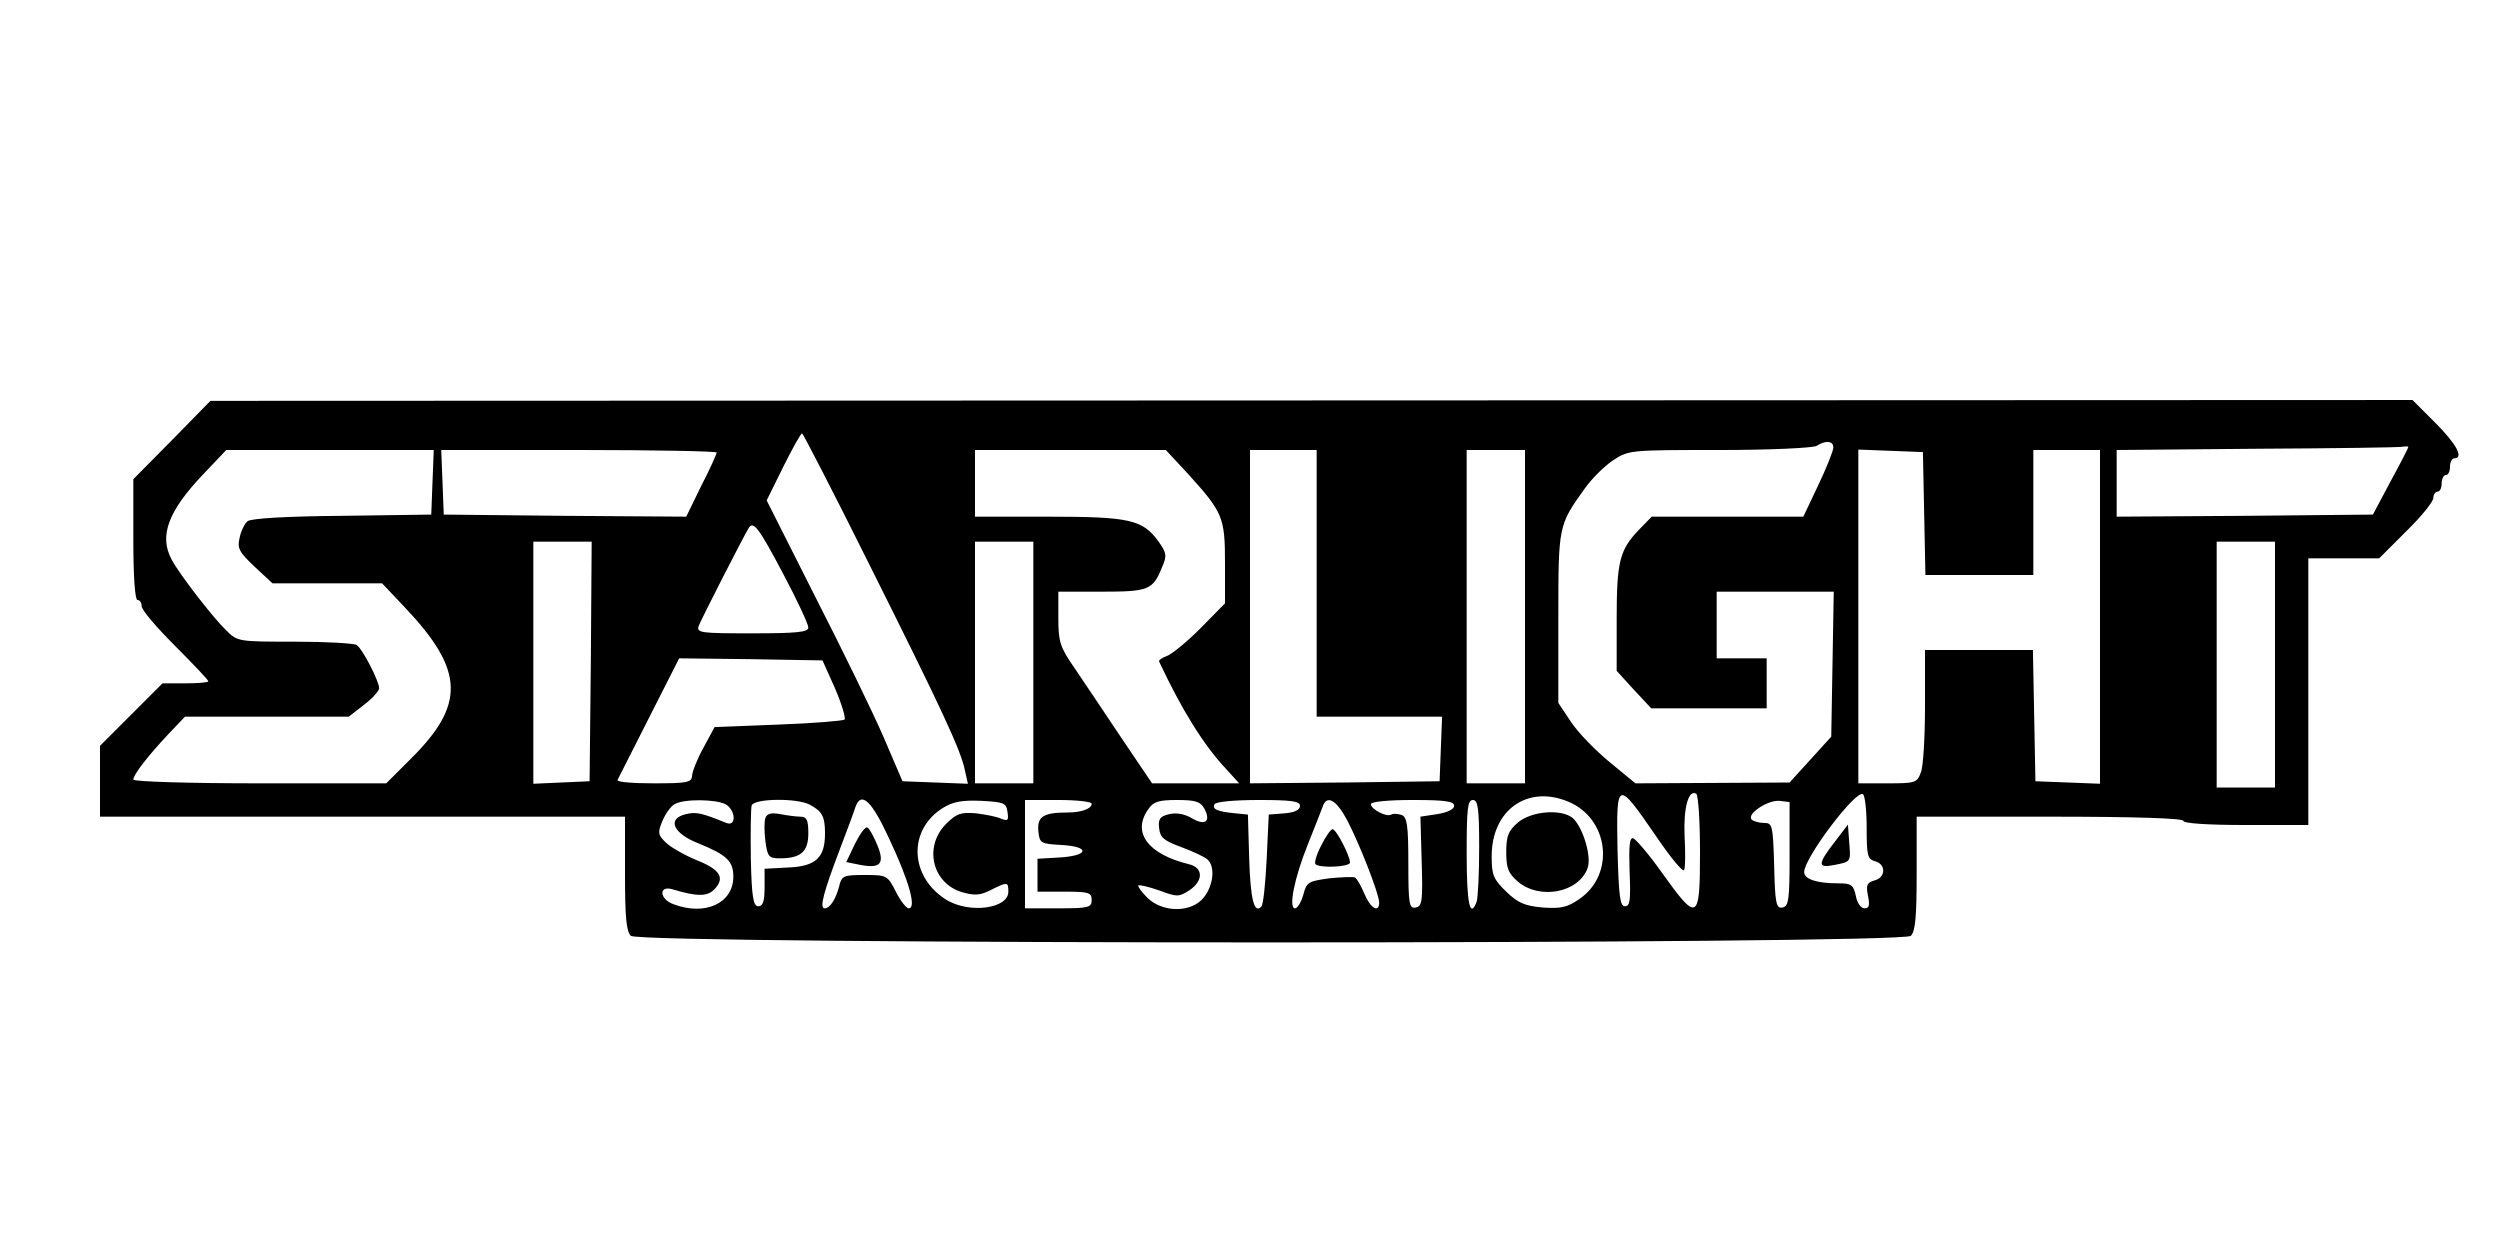 <?xml version="1.0" standalone="no"?>
<!DOCTYPE svg PUBLIC "-//W3C//DTD SVG 20010904//EN"
 "http://www.w3.org/TR/2001/REC-SVG-20010904/DTD/svg10.dtd">
<svg version="1.0" xmlns="http://www.w3.org/2000/svg"
 width="600pt" height="298pt" viewBox="0 0 600 298"
 preserveAspectRatio="xMidYMid meet">

<g transform="translate(0,298) scale(0.1,-0.1)"
fill="#000000" stroke="none">
<path d="M413 1924 l-93 -94 0 -145 c0 -90 4 -145 10 -145 6 0 10 -7 10 -15 0
-9 36 -51 80 -95 44 -44 80 -82 80 -85 0 -3 -25 -5 -55 -5 l-55 0 -75 -75 -75
-75 0 -85 0 -85 630 0 630 0 0 -136 c0 -104 3 -139 14 -150 22 -21 3050 -21
3072 0 11 11 14 46 14 150 l0 136 320 0 c207 0 320 -4 320 -10 0 -6 57 -10
150 -10 l150 0 0 320 0 320 85 0 85 0 65 65 c36 35 65 71 65 80 0 8 5 15 10
15 6 0 10 9 10 20 0 11 5 20 10 20 6 0 10 9 10 20 0 11 5 20 10 20 24 0 6 34
-45 85 l-55 55 -2642 -1 -2643 -1 -92 -94z m1675 -302 c172 -344 219 -444 228
-492 l7 -31 -79 3 -78 3 -45 105 c-25 58 -99 210 -164 337 l-117 232 40 81
c22 44 42 80 45 80 2 0 76 -143 163 -318z m2312 284 c0 -8 -16 -48 -36 -90
l-36 -76 -182 0 -182 0 -31 -32 c-46 -48 -53 -76 -53 -214 l0 -124 41 -45 42
-45 138 0 139 0 0 60 0 60 -60 0 -60 0 0 80 0 80 141 0 140 0 -3 -174 -3 -174
-50 -55 -50 -55 -185 -1 -185 -1 -62 51 c-34 28 -76 71 -93 97 l-30 45 0 204
c0 222 0 222 63 310 16 23 47 54 68 68 38 25 40 25 256 25 124 0 225 5 233 10
22 14 40 12 40 -4z m1380 1 c0 -2 -19 -39 -43 -83 l-42 -79 -308 -3 -307 -2 0
80 0 80 338 3 c185 1 343 3 350 5 6 1 12 1 12 -1z m-4742 -84 l-3 -78 -214 -3
c-131 -1 -219 -6 -227 -13 -7 -6 -16 -24 -19 -40 -6 -25 -1 -34 36 -69 l43
-40 131 0 132 0 54 -57 c144 -152 147 -234 13 -366 l-57 -57 -304 0 c-167 0
-303 4 -303 9 0 12 36 58 84 109 l40 42 196 0 197 0 36 28 c20 15 36 33 37 40
0 17 -40 95 -54 104 -6 4 -73 8 -149 8 -136 0 -137 0 -165 28 -32 31 -113 136
-130 169 -31 57 -8 117 76 205 l55 58 249 0 249 0 -3 -77z m682 71 c0 -3 -16
-40 -37 -80 l-36 -74 -291 2 -291 3 -3 78 -3 77 331 0 c181 0 330 -3 330 -6z
m1131 -51 c84 -93 89 -104 89 -215 l0 -96 -60 -61 c-33 -33 -70 -63 -81 -66
-11 -4 -19 -10 -17 -13 54 -115 107 -201 162 -259 l30 -33 -105 0 -104 0 -75
111 c-41 62 -92 137 -112 167 -34 49 -38 62 -38 119 l0 63 104 0 c113 0 123 4
145 59 12 27 11 34 -9 62 -38 52 -69 59 -265 59 l-175 0 0 80 0 80 229 0 229
0 53 -57z m309 -263 l0 -320 150 0 151 0 -3 -77 -3 -78 -227 -3 -228 -2 0 400
0 400 80 0 80 0 0 -320z m500 -80 l0 -400 -70 0 -70 0 0 400 0 400 70 0 70 0
0 -400z m958 248 l3 -148 129 0 130 0 0 150 0 150 80 0 80 0 0 -400 0 -401
-77 3 -78 3 -3 158 -3 157 -129 0 -130 0 0 -134 c0 -74 -4 -146 -10 -160 -9
-25 -14 -26 -80 -26 l-70 0 0 400 0 401 78 -3 77 -3 3 -147z m-2739 -144 c34
-64 61 -122 61 -130 0 -11 -25 -14 -135 -14 -124 0 -134 1 -128 18 5 14 105
210 120 235 11 18 25 -1 82 -109z m-461 -211 l-3 -288 -67 -3 -68 -3 0 291 0
290 70 0 70 0 -2 -287z m1062 -3 l0 -290 -70 0 -70 0 0 290 0 290 70 0 70 0 0
-290z m2980 -5 l0 -295 -70 0 -70 0 0 295 0 295 70 0 70 0 0 -295z m-3456 -57
c16 -37 26 -71 23 -75 -4 -3 -76 -9 -159 -12 l-153 -6 -27 -50 c-15 -27 -27
-58 -27 -67 -1 -16 -12 -18 -92 -18 -50 0 -89 3 -87 8 2 4 36 71 76 150 l72
142 172 -2 172 -3 30 -67z m1970 -354 c35 -52 66 -89 68 -82 3 7 3 44 1 81 -3
67 9 113 28 102 5 -4 9 -67 9 -141 0 -165 -6 -168 -91 -49 -31 44 -63 81 -69
83 -9 3 -11 -17 -9 -79 3 -70 1 -84 -11 -84 -12 0 -15 23 -18 137 -3 167 -1
167 92 32z m506 19 c0 -66 2 -75 20 -80 27 -7 26 -39 -1 -46 -18 -5 -21 -11
-16 -36 5 -24 3 -31 -8 -31 -9 0 -18 13 -21 30 -6 27 -11 30 -43 30 -51 0 -81
10 -81 27 0 34 124 198 141 187 5 -3 9 -39 9 -81z m-716 63 c98 -41 113 -175
26 -234 -29 -20 -44 -23 -88 -20 -43 4 -59 11 -87 38 -31 30 -35 40 -35 85 0
111 86 172 184 131z m-2023 -6 c25 -14 27 -55 2 -45 -59 24 -72 27 -97 21 -46
-11 -31 -46 30 -70 69 -28 84 -43 84 -80 0 -64 -68 -95 -144 -66 -33 12 -36
45 -3 36 59 -18 84 -18 101 -1 27 28 15 48 -43 71 -29 12 -62 31 -73 42 -19
18 -20 24 -8 52 7 17 20 35 29 40 22 13 98 12 122 0z m202 -1 c30 -16 37 -28
37 -69 0 -58 -21 -79 -88 -82 l-57 -3 0 -45 c0 -33 -4 -45 -15 -45 -12 0 -16
21 -18 114 -1 63 0 121 2 128 7 17 108 18 139 2z m192 -84 c47 -100 65 -165
46 -165 -6 0 -20 18 -31 40 -20 39 -21 40 -75 40 -51 0 -55 -2 -61 -27 -8 -31
-22 -53 -35 -53 -13 0 -2 40 36 140 18 47 35 93 38 103 14 39 39 16 82 -78z
m283 66 c3 -20 1 -22 -15 -16 -10 5 -37 10 -60 13 -37 3 -47 0 -73 -26 -53
-54 -33 -141 38 -163 32 -9 44 -8 70 5 40 20 42 20 42 -4 0 -41 -93 -53 -148
-20 -89 55 -94 168 -9 221 24 15 46 19 92 17 55 -3 60 -5 63 -27z m202 20 c0
-12 -25 -21 -58 -21 -58 0 -73 -10 -70 -44 3 -30 5 -31 56 -34 70 -4 65 -26
-6 -30 l-52 -3 0 -40 0 -39 65 0 c58 0 65 -2 65 -20 0 -18 -7 -20 -80 -20
l-80 0 0 130 0 130 80 0 c44 0 80 -4 80 -9z m270 -11 c17 -31 3 -43 -29 -24
-19 11 -38 14 -55 10 -22 -5 -27 -12 -24 -34 2 -22 12 -30 53 -45 27 -10 55
-23 62 -29 20 -16 16 -62 -8 -92 -29 -37 -99 -37 -136 0 -14 14 -23 27 -21 29
2 2 24 -3 50 -12 43 -16 47 -16 72 0 35 23 34 55 -1 63 -98 24 -137 76 -97
132 12 18 25 22 69 22 44 0 56 -4 65 -20z m230 6 c0 -10 -13 -16 -37 -18 l-38
-3 -5 -107 c-3 -58 -8 -110 -13 -114 -17 -18 -26 18 -29 116 l-3 105 -30 3
c-43 4 -57 10 -50 22 3 6 50 10 106 10 79 0 99 -3 99 -14z m114 -36 c30 -58
76 -176 76 -196 0 -26 -21 -14 -35 20 -8 19 -18 37 -23 40 -4 2 -32 1 -62 -2
-50 -7 -54 -9 -62 -39 -5 -18 -14 -33 -20 -33 -16 0 -2 72 31 154 16 39 31 79
35 89 10 31 33 18 60 -33z m256 36 c0 -8 -16 -16 -41 -20 l-40 -6 3 -107 c3
-96 1 -108 -14 -111 -16 -3 -18 7 -18 106 0 91 -3 111 -16 116 -9 3 -20 4 -25
1 -11 -7 -49 13 -49 25 0 6 42 10 100 10 78 0 100 -3 100 -14z m60 -100 c0
-63 -3 -121 -6 -130 -16 -42 -24 -5 -24 114 0 109 2 130 15 130 12 0 15 -19
15 -114z m745 -16 c0 -110 -2 -125 -17 -128 -15 -3 -18 9 -20 100 -3 98 -4
103 -25 103 -11 0 -25 4 -29 8 -13 13 38 47 66 45 l25 -3 0 -125z"/>
<path d="M4403 959 c-41 -53 -41 -63 -1 -55 41 8 40 7 36 56 l-3 41 -32 -42z"/>
<path d="M3643 1006 c-23 -20 -28 -32 -28 -71 0 -39 5 -51 28 -71 52 -44 145
-27 167 32 11 28 -12 102 -37 122 -29 21 -98 15 -130 -12z"/>
<path d="M1837 1017 c-3 -8 -3 -33 0 -56 5 -37 8 -41 35 -41 50 0 68 16 68 60
0 32 -4 40 -19 40 -10 0 -32 3 -48 6 -21 4 -32 2 -36 -9z"/>
<path d="M2052 955 l-21 -44 35 -7 c48 -9 58 4 39 49 -8 19 -18 38 -23 41 -5
3 -18 -15 -30 -39z"/>
<path d="M3171 951 c-11 -21 -17 -41 -14 -45 10 -10 83 -7 83 4 0 16 -33 80
-42 80 -4 0 -16 -17 -27 -39z"/>
</g>
</svg>
